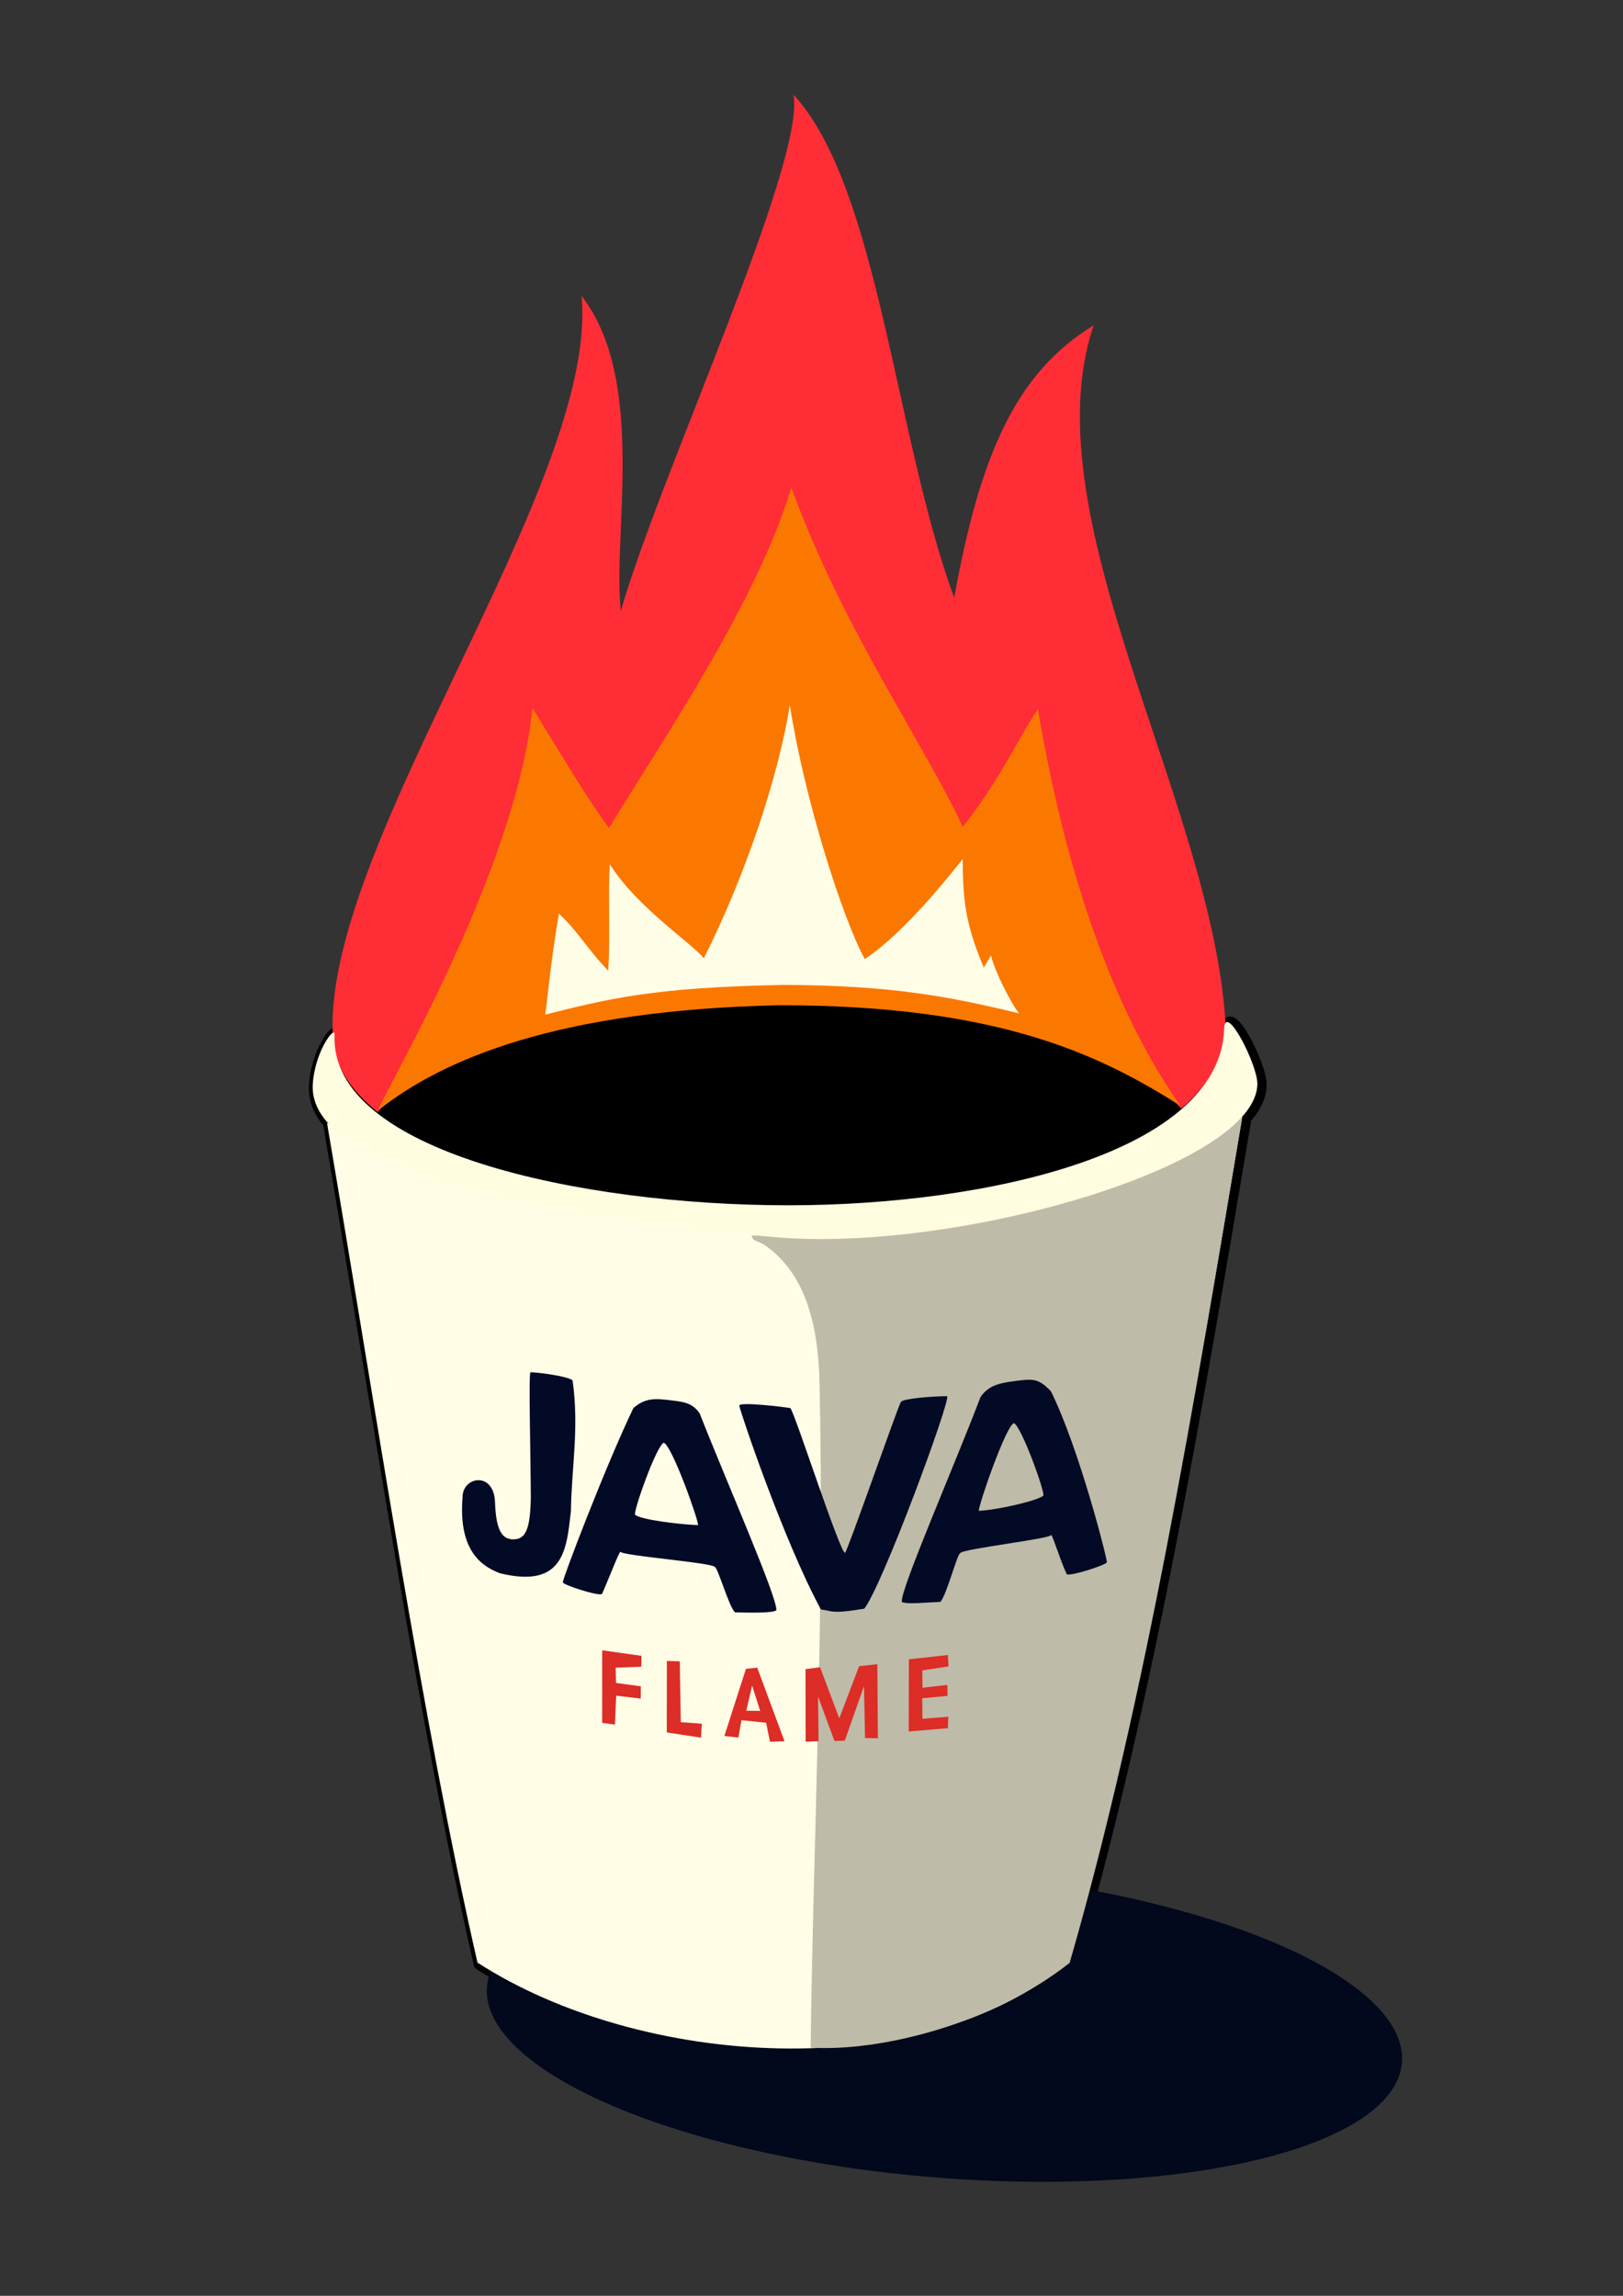 <?xml version="1.0" encoding="UTF-8" standalone="no"?>
<!-- Created with Inkscape (http://www.inkscape.org/) -->

<svg
   width="210mm"
   height="297mm"
   viewBox="0 0 210 297"
   version="1.1"
   id="svg5"
   inkscape:version="1.1.2 (0a00cf5339, 2022-02-04)"
   sodipodi:docname="drawing.svg"
   xmlns:inkscape="http://www.inkscape.org/namespaces/inkscape"
   xmlns:sodipodi="http://sodipodi.sourceforge.net/DTD/sodipodi-0.dtd"
   xmlns="http://www.w3.org/2000/svg"
   xmlns:svg="http://www.w3.org/2000/svg">
  <rect x="0" y="0" width="210" height="297" fill="#333333" stroke="none"/>
  <sodipodi:namedview
     id="namedview7"
     pagecolor="#ffffff"
     bordercolor="#666666"
     borderopacity="1.0"
     inkscape:pageshadow="2"
     inkscape:pageopacity="0.0"
     inkscape:pagecheckerboard="0"
     inkscape:document-units="mm"
     showgrid="false"
     inkscape:zoom="0.32982627"
     inkscape:cx="-116.72812"
     inkscape:cy="653.37427"
     inkscape:window-width="1366"
     inkscape:window-height="704"
     inkscape:window-x="0"
     inkscape:window-y="0"
     inkscape:window-maximized="1"
     inkscape:current-layer="layer1"
     inkscape:snap-global="false" />
  <defs
     id="defs2">
    <inkscape:perspective
       sodipodi:type="inkscape:persp3d"
       inkscape:vp_x="0 : 148.5 : 1"
       inkscape:vp_y="0 : 1000 : 0"
       inkscape:vp_z="210 : 148.5 : 1"
       inkscape:persp3d-origin="105 : 99 : 1"
       id="perspective7749" />
  </defs>
  <g
     inkscape:label="Layer 1"
     inkscape:groupmode="layer"
     id="layer1">
    <path
       id="rect1998-5"
       style="fill:none;fill-opacity:1;stroke:#000000;stroke-width:1.7;stroke-linecap:round;stroke-linejoin:round;stroke-miterlimit:4;stroke-dasharray:none;stroke-dashoffset:0;stroke-opacity:1;paint-order:markers stroke fill"
       d="m 159.191,132.364 c -0.253,-0.043 -0.418,0.21 -0.44,0.872 -0.535,15.932 -30.464,22.83 -56.394,22.83 -26.833,0 -59.429,-6.952 -58.709,-22.078 0.061,-1.28 -2.597,2.228 -2.826,6.47 -0.1,1.841 0.65,3.52 2.045,5.051 -0.067,-0.029 -0.134,-0.058 -0.201,-0.087 6.4,37.556 12.329,77.395 19.468,108.618 21.099,13.603 57.437,16.014 76.452,-0.078 9.87,-34.15 16.293,-72.504 22.477,-109.201 -0.073,0.034 -0.146,0.065 -0.219,0.099 1.413,-1.498 2.198,-3.024 2.198,-4.537 0,-2.033 -2.754,-7.771 -3.851,-7.958 z" />
    <ellipse
       style="fill:#02091c;fill-opacity:1;stroke-width:7.398;stroke-linecap:round;stroke-linejoin:round;stroke-opacity:0.634;paint-order:markers stroke fill"
       id="path904"
       cx="143.718"
       cy="251"
       rx="59.37"
       ry="19.804"
       transform="matrix(0.997,0.083,-0.084,0.996,0,0)" />
    <path
       id="path12199"
       style="opacity:1;fill:#ff2d36;fill-opacity:1;stroke-width:8.535;stroke-linecap:round;stroke-linejoin:round;stroke-opacity:0.634;paint-order:markers stroke fill"
       d="m 158.662,134.757 c -3.002,12.462 -25.867,21.798 -57.775,21.798 -31.908,0 -56.75,-9.803 -57.775,-21.798 -2.097,-24.551 34.457,-72.099 32.134,-96.468 8.49,10.849 3.965,31.095 5.089,40.745 4.938,-17.328 23.885,-57.909 22.339,-66.786 11.007,11.915 13.165,44.457 20.792,65.065 3.31,-18.329 7.925,-29.073 18.045,-35.226 -8.606,25.467 16.698,63.754 17.15,92.67 z"
       sodipodi:nodetypes="csscccccc" />
    <ellipse
       style="opacity:1;fill:#000000;fill-opacity:1;stroke-width:9.868;stroke-linecap:round;stroke-linejoin:round;stroke-opacity:0.634;paint-order:markers stroke fill"
       id="path11641"
       cx="101.039"
       cy="148.954"
       rx="54.126"
       ry="19.116" />
    <path
       id="rect1998"
       style="opacity:1;fill:#fffde6;fill-opacity:1;stroke-width:0.92;stroke-linecap:round;stroke-linejoin:round;stroke-opacity:1;paint-order:markers stroke fill;stroke:none;stroke-miterlimit:4;stroke-dasharray:none"
       d="m 42.312,145.278 c 42.896,18.9 81.917,16.257 118.398,-0.661 -6.184,36.697 -12.607,75.051 -22.477,109.201 -19.015,16.092 -55.353,13.681 -76.452,0.078 -7.139,-31.223 -13.069,-71.062 -19.468,-108.618 z"
       sodipodi:nodetypes="ccccc" />
    <path
       id="rect1998-6"
       style="opacity:1;fill:#bebba8;fill-opacity:1;stroke-width:9.82;stroke-linecap:round;stroke-linejoin:round;stroke-opacity:0.634;paint-order:markers stroke fill"
       d="m 97.261,159.856 c 16.65,-0.339 41.218,-1.212 63.49,-15.401 -6.184,36.697 -12.48,75.323 -22.35,109.474 -10.267,8.083 -24.79,11.517 -33.509,10.963 0.293,-25.71 1.835,-56.567 1.138,-86.216 -0.237,-10.088 -3.261,-14.802 -6.842,-17.436 -1.191,-0.875 -1.77,-0.543 -1.926,-1.384 z"
       sodipodi:nodetypes="ccccssc" />
    <path
       id="path6668"
       style="opacity:1;fill:#fffce0;fill-opacity:1;stroke-width:0.569;stroke-linecap:round;stroke-linejoin:round;stroke-opacity:1;paint-order:markers stroke fill;stroke:none;stroke-miterlimit:4;stroke-dasharray:none"
       d="m 162.689,140.179 c 0,10.634 -38.721,21.896 -62.33,19.877 -11.619,-0.994 -60.657,-5.59 -59.891,-19.741 0.23,-4.242 2.887,-7.75 2.826,-6.47 -0.72,15.127 31.876,22.078 58.709,22.078 25.93,0 55.859,-6.898 56.394,-22.83 0.119,-3.531 4.291,4.584 4.291,7.086 z"
       sodipodi:nodetypes="sssssss" />
    <path
       id="path16244"
       style="opacity:1;fill:#fa7800;fill-opacity:1;stroke-width:10.599;stroke-linecap:round;stroke-linejoin:round;stroke-opacity:0.634;paint-order:markers stroke fill"
       d="m 152.764,143.072 c -10.383,-6.59 -23.53,-13.029 -51.88,-13.029 -28.66,0.615 -43.569,6.953 -51.933,13.588 0.276,-1.663 17.81,-30.642 19.945,-52.042 5.201,8.504 7.082,11.604 9.894,15.542 6.892,-11.356 19.071,-29.022 23.598,-44.044 6.851,18.628 17.02,32.796 22.182,43.872 4.768,-5.937 7.465,-11.981 9.716,-15.199 1.646,9.478 6.215,34.037 18.477,51.311 z"
       sodipodi:nodetypes="ccccccccc" />
    <path
       id="path16244-3"
       style="opacity:1;fill:#fffde6;fill-opacity:1;stroke-width:5.791;stroke-linecap:round;stroke-linejoin:round;stroke-opacity:0.634;paint-order:markers stroke fill"
       d="m 131.854,131.092 c -8.86,-2.138 -16.437,-3.633 -30.47,-3.678 -16.8,0.313 -22.617,1.781 -30.83,3.84 0.085,-0.444 0.811,-7.717 1.764,-13.06 2.559,2.366 3.713,4.669 6.389,7.378 0.271,-5.164 -0.049,-9.173 0.191,-13.783 3.426,5.495 10.527,10.172 12.176,12.178 5.622,-11.221 9.69,-23.815 11.125,-32.76 1.81,11.781 6.663,27.227 9.689,32.867 5.226,-3.426 11.359,-11.3 12.678,-12.939 0.02,4.916 0.252,8.236 2.735,14.049 0.321,-0.613 0.617,-1.016 0.921,-1.584 0.486,2.081 2.65,6.288 3.632,7.49 z"
       sodipodi:nodetypes="ccccccccccccc" />
    <path
       style="opacity:1;fill:#030a25;fill-opacity:1;stroke:none;stroke-width:0.307px;stroke-linecap:butt;stroke-linejoin:miter;stroke-opacity:1"
       d="m 68.632,177.526 c 0.714,-0.023 4.983,0.51 5.456,1.066 0.871,6.217 -0.144,11.316 -0.217,16.891 -0.562,4.838 -0.843,10.084 -9.178,8.043 -2.861,-1.061 -5.371,-3.458 -4.838,-9.878 -0.007,-2.532 3.795,-3.337 4.173,0.342 0.125,3.062 0.481,5.418 2.735,5.124 1.363,-0.178 1.862,-1.698 1.918,-5.408 -0.028,-5.876 -0.293,-15.902 -0.049,-16.18 z"
       id="path51198"
       sodipodi:nodetypes="ccccccscc" />
    <path
       id="path53723"
       style="opacity:1;fill:#030a25;fill-opacity:1;stroke:none;stroke-width:0.307px;stroke-linecap:butt;stroke-linejoin:miter;stroke-opacity:1"
       d="m 81.952,182.161 c -3.604,7.498 -9.208,22.208 -9.122,22.517 -0.22,0.285 4.747,1.898 5.071,1.513 0.903,-2.015 2.208,-5.489 2.392,-5.448 0.128,0.518 12.052,1.42 12.209,1.986 0.363,0.012 1.801,5.096 2.599,5.858 2.056,0.04 4.75,0.103 5.344,-0.256 0.253,-1.45 -6.584,-16.977 -9.918,-25.499 -1.047,-1.486 -2.267,-1.503 -4.389,-1.754 -1.932,-0.229 -2.988,0.048 -4.185,1.083 z m 3.932,4.481 c 1.046,0.326 4.488,9.96 4.438,10.66 -2.572,-0.106 -7.379,-0.706 -8.143,-1.336 -0.296,-0.306 2.733,-8.919 3.704,-9.324 z"
       sodipodi:nodetypes="ccccccccsccccc" />
    <path
       id="path53723-7"
       style="opacity:1;fill:#030a25;fill-opacity:1;stroke:none;stroke-width:0.307px;stroke-linecap:butt;stroke-linejoin:miter;stroke-opacity:1"
       d="m 135.972,179.964 c 3.685,7.458 7.322,21.804 7.239,22.114 0.223,0.283 -4.866,1.937 -5.195,1.555 -0.925,-2.005 -1.833,-5.101 -2.016,-5.058 -0.122,0.519 -11.615,1.795 -11.766,2.363 -0.363,0.016 -1.784,5.53 -2.574,6.301 -2.056,0.062 -4.375,0.344 -4.972,-0.008 -0.269,-1.447 6.936,-17.934 10.177,-26.493 1.031,-1.497 2.36,-1.806 4.478,-2.081 1.929,-0.25 2.753,-0.349 3.962,0.673 z m -4.782,4.143 c -1.042,0.337 -4.599,10.645 -4.542,11.344 2.571,-0.134 7.585,-1.318 8.342,-1.956 0.292,-0.31 -2.824,-8.993 -3.8,-9.388 z"
       sodipodi:nodetypes="ccccccccscccccc" />
    <path
       style="opacity:1;fill:#030a25;fill-opacity:1;stroke:none;stroke-width:0.307px;stroke-linecap:butt;stroke-linejoin:miter;stroke-opacity:1"
       d="m 95.659,181.853 c -0.084,-0.567 6.028,0.19 6.607,0.31 0.622,0.742 6.331,18.511 7.073,18.729 0.361,-0.332 6.932,-19.192 7.224,-19.525 0.288,-0.463 4.258,-0.746 5.983,-0.749 0.536,0.391 -8.415,24.628 -10.721,27.489 -4.475,0.763 -4.223,0.225 -5.602,0.112 -4.842,-8.931 -10.428,-25.536 -10.564,-26.366 z"
       id="path57786"
       sodipodi:nodetypes="cccccccc" />
    <path
       style="opacity:1;fill:#dc2d27;fill-opacity:1;stroke:none;stroke-width:0.307px;stroke-linecap:butt;stroke-linejoin:miter;stroke-opacity:1"
       d="m 77.917,213.496 5.092,0.714 -0.032,1.404 -3.314,0.129 0.037,1.972 3.216,0.436 -0.009,1.589 -3.182,-0.379 -0.159,3.75 -1.653,-0.232 z"
       id="path67503"
       sodipodi:nodetypes="ccccccccccc" />
    <path
       style="fill:#dc2d27;fill-opacity:1;stroke:none;stroke-width:0.307px;stroke-linecap:butt;stroke-linejoin:miter;stroke-opacity:1"
       d="m 86.287,214.872 1.669,0.047 0.131,7.869 2.727,0.203 -0.11,1.801 -4.428,-0.672 z"
       id="path70760" />
    <path
       id="path71026"
       style="opacity:1;fill:#dc2d27;fill-opacity:1;stroke:none;stroke-width:0.307px;stroke-linecap:butt;stroke-linejoin:miter;stroke-opacity:1"
       d="m 97.979,215.735 -1.46,0.156 -2.794,8.69 1.818,0.197 0.394,-2.244 3.19,0.332 0.499,2.461 1.883,-0.067 z m -0.662,2.32 1.042,3.282 -1.797,-0.035 z"
       sodipodi:nodetypes="ccccccccccccc" />
    <path
       style="opacity:1;fill:#dc2d27;fill-opacity:1;stroke:none;stroke-width:0.307px;stroke-linecap:butt;stroke-linejoin:miter;stroke-opacity:1"
       d="m 104.24,225.319 1.669,-0.064 -0.038,-5.717 2.103,5.694 1.336,-0.055 2.484,-7.064 0.135,6.733 1.659,0.025 -0.066,-9.575 -2.359,0.246 -2.568,6.757 -2.487,-6.614 -1.885,0.241 z"
       id="path74563"
       sodipodi:nodetypes="cccccccccccccc" />
    <path
       style="opacity:1;fill:#dc2d27;fill-opacity:1;stroke:none;stroke-width:0.307px;stroke-linecap:butt;stroke-linejoin:miter;stroke-opacity:1"
       d="m 117.602,214.654 -0.021,9.34 5.071,-0.429 0.048,-1.474 -3.34,0.261 -0.033,-2.655 3.279,-0.309 -0.032,-1.417 -3.208,0.365 -0.032,-2.245 3.39,-0.513 -0.068,-1.475 z"
       id="path76050"
       sodipodi:nodetypes="ccccccccccccc" />
  </g>
</svg>
